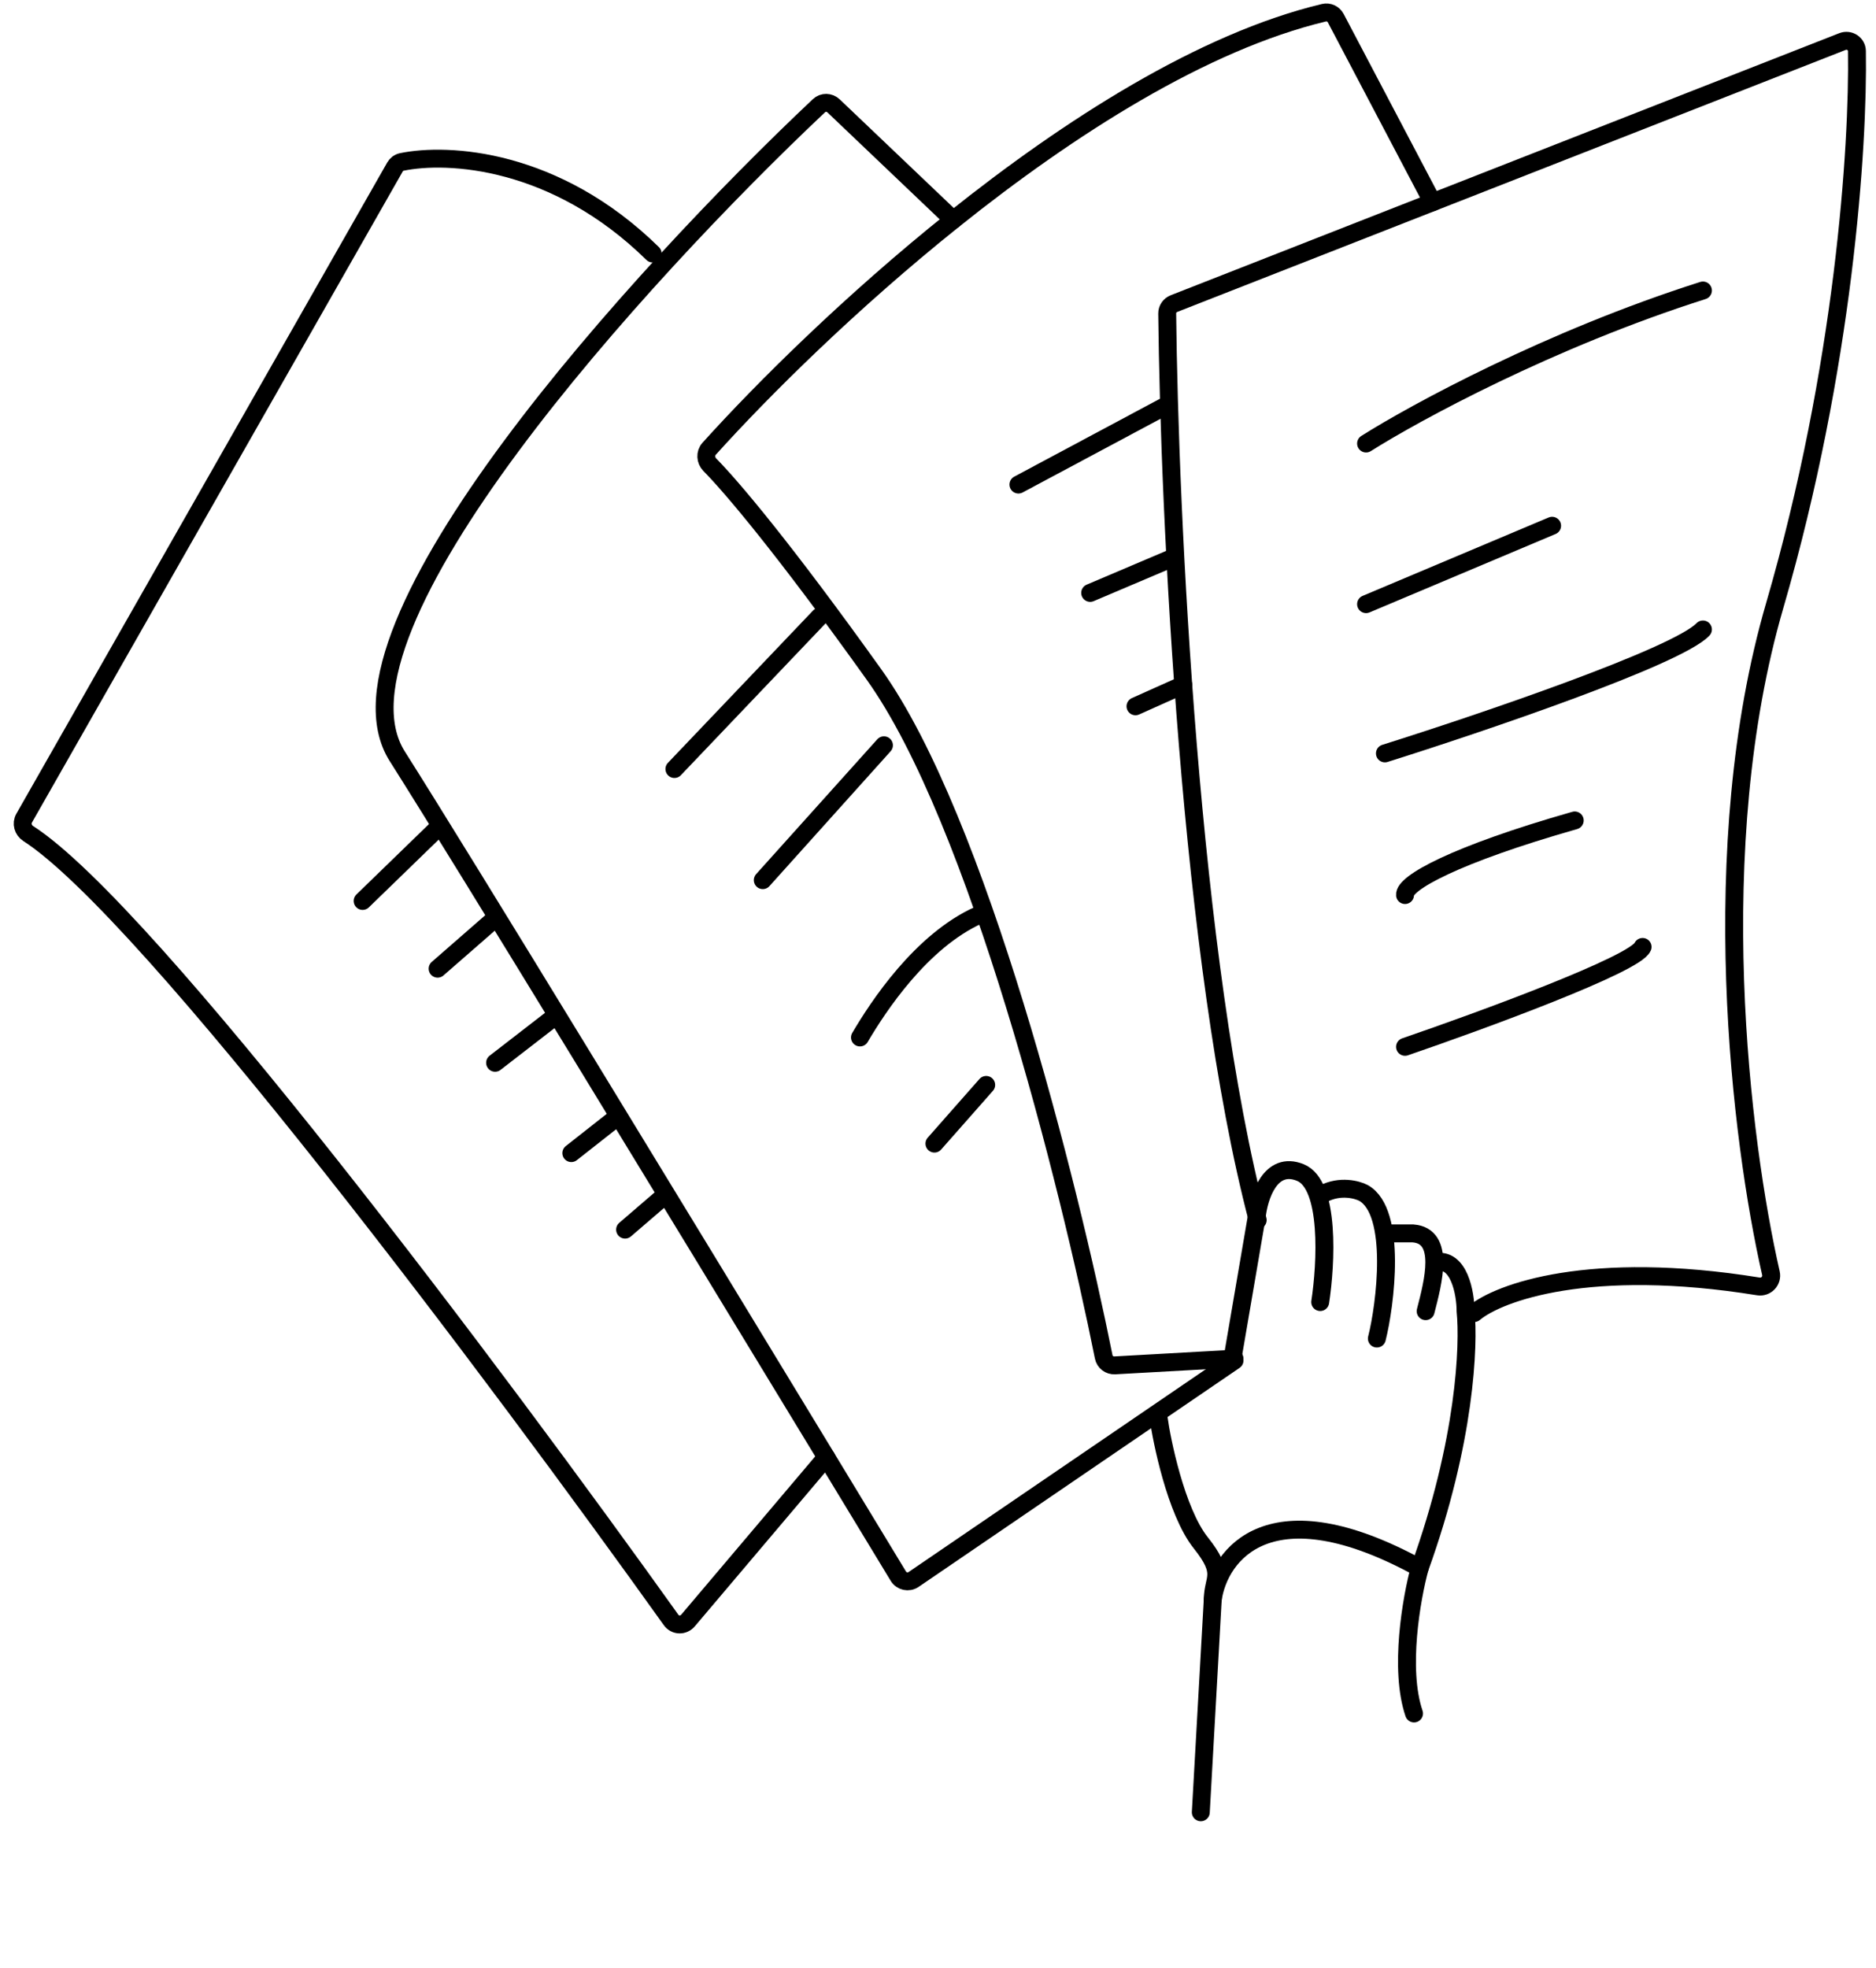 <svg width="164" height="172" viewBox="0 0 164 172" fill="none" xmlns="http://www.w3.org/2000/svg">
<g clip-path="url(#clip0_662_4822)">
<path d="M106.02 139.775C106.586 135.873 110.996 129.863 124.109 137.043" stroke="black" stroke-width="1.566" stroke-linecap="round"/>
<path d="M115.413 113.8C115.925 110.469 116.295 103.54 113.674 102.478C111.053 101.417 110.044 104.605 109.867 106.332L107.795 118.435" stroke="black" stroke-width="1.566" stroke-linecap="round"/>
<path d="M120.366 116.989C121.1 114.106 122.156 105.93 119.196 104.263C118.641 103.972 117.165 103.576 115.703 104.324" stroke="black" stroke-width="1.566" stroke-linecap="round"/>
<path d="M124.63 114.597C125.286 112.059 126.365 108.018 123.53 107.8H121.307" stroke="black" stroke-width="1.566" stroke-linecap="round"/>
<path d="M125.486 110.32C127.556 109.882 128.121 113.051 128.121 114.597C128.422 117.502 128.121 125.937 124.11 137.043C123.395 139.669 122.296 145.89 123.615 149.758" stroke="black" stroke-width="1.566" stroke-linecap="round"/>
<path d="M101.305 124.041C101.526 125.725 102.781 132.098 104.974 134.846C107.166 137.595 106.035 137.867 106.02 139.775L104.974 158.394" stroke="black" stroke-width="1.566" stroke-linecap="round"/>
<path d="M107.923 118.905L79.867 138.045C79.421 138.348 78.813 138.217 78.533 137.756C76.694 134.721 74.556 131.196 72.229 127.362C59.353 106.154 40.677 75.489 34.728 66.098C27.698 55.001 55.976 23.962 71.593 9.239C71.955 8.898 72.51 8.911 72.871 9.254L83.336 19.221" stroke="black" stroke-width="1.566" stroke-linecap="round"/>
<path d="M72.229 127.362L60.143 141.636C59.747 142.104 59.027 142.089 58.671 141.59C43.634 120.537 12.978 79.608 2.462 72.847C2.012 72.558 1.846 71.971 2.111 71.506L34.529 14.594C34.656 14.371 34.867 14.208 35.118 14.156C39.151 13.318 48.566 13.823 57.052 22.155" stroke="black" stroke-width="1.566" stroke-linecap="round"/>
<path d="M107.922 118.749L97.459 119.333C96.991 119.359 96.578 119.049 96.486 118.589C93.463 103.483 85.483 71.651 76.407 58.957C68.48 47.87 63.927 42.517 62.053 40.62C61.677 40.239 61.634 39.62 61.992 39.222C66.732 33.963 74.442 26.338 83.335 19.221C93.482 11.101 105.168 3.642 115.741 1.112C116.152 1.014 116.574 1.212 116.771 1.586L125.236 17.675" stroke="black" stroke-width="1.566" stroke-linecap="round"/>
<path d="M128.865 114.765C131.032 112.955 138.975 110.052 153.717 112.433C154.39 112.542 154.966 111.938 154.814 111.274C152.182 99.74 148.99 74.068 155.149 52.915C161.223 32.05 162.464 12.751 162.332 4.463C162.322 3.817 161.669 3.396 161.067 3.632L125.236 17.675L102.633 26.533C102.271 26.675 102.033 27.011 102.037 27.401C102.221 44.871 104.039 84.148 109.949 106.635" stroke="black" stroke-width="1.566" stroke-linecap="round"/>
<path d="M122.828 91.493C129.495 89.208 142.981 84.263 143.596 82.76" stroke="black" stroke-width="1.566" stroke-linecap="round"/>
<path d="M122.828 78.228C122.718 77.196 127.114 74.712 137.663 71.706" stroke="black" stroke-width="1.566" stroke-linecap="round"/>
<path d="M121.07 65.847C129.385 63.231 146.586 57.402 148.871 55.014" stroke="black" stroke-width="1.566" stroke-linecap="round"/>
<path d="M119.422 52.803L135.685 45.95" stroke="black" stroke-width="1.566" stroke-linecap="round"/>
<path d="M119.422 38.764C123.671 36.075 135.509 29.634 148.871 25.389" stroke="black" stroke-width="1.566" stroke-linecap="round"/>
<path d="M95.303 51.82L102.564 48.737" stroke="black" stroke-width="1.566" stroke-linecap="round"/>
<path d="M89.031 42.351L102.012 35.414" stroke="black" stroke-width="1.566" stroke-linecap="round"/>
<path d="M99.264 61.73L103.444 59.858" stroke="black" stroke-width="1.566" stroke-linecap="round"/>
<path d="M81.688 99.951L86.212 94.822" stroke="black" stroke-width="1.566" stroke-linecap="round"/>
<path d="M75.178 90.675C76.76 87.984 80.519 82.25 85.551 79.981" stroke="black" stroke-width="1.566" stroke-linecap="round"/>
<path d="M66.682 76.925L77.275 65.138" stroke="black" stroke-width="1.566" stroke-linecap="round"/>
<path d="M58.957 67.212L71.647 53.898" stroke="black" stroke-width="1.566" stroke-linecap="round"/>
<path d="M31.701 78.742L38.256 72.382" stroke="black" stroke-width="1.566" stroke-linecap="round"/>
<path d="M38.256 84.663L43.282 80.277" stroke="black" stroke-width="1.566" stroke-linecap="round"/>
<path d="M43.281 92.887L48.526 88.83" stroke="black" stroke-width="1.566" stroke-linecap="round"/>
<path d="M49.945 100.782L53.988 97.602" stroke="black" stroke-width="1.566" stroke-linecap="round"/>
<path d="M54.645 107.47L57.704 104.839" stroke="black" stroke-width="1.566" stroke-linecap="round"/>
</g>
<defs>
<clipPath id="clip0_662_4822">
<rect width="162.283" height="171.369" fill="white" transform="translate(0.934)"/>
</clipPath>
</defs>
</svg>
